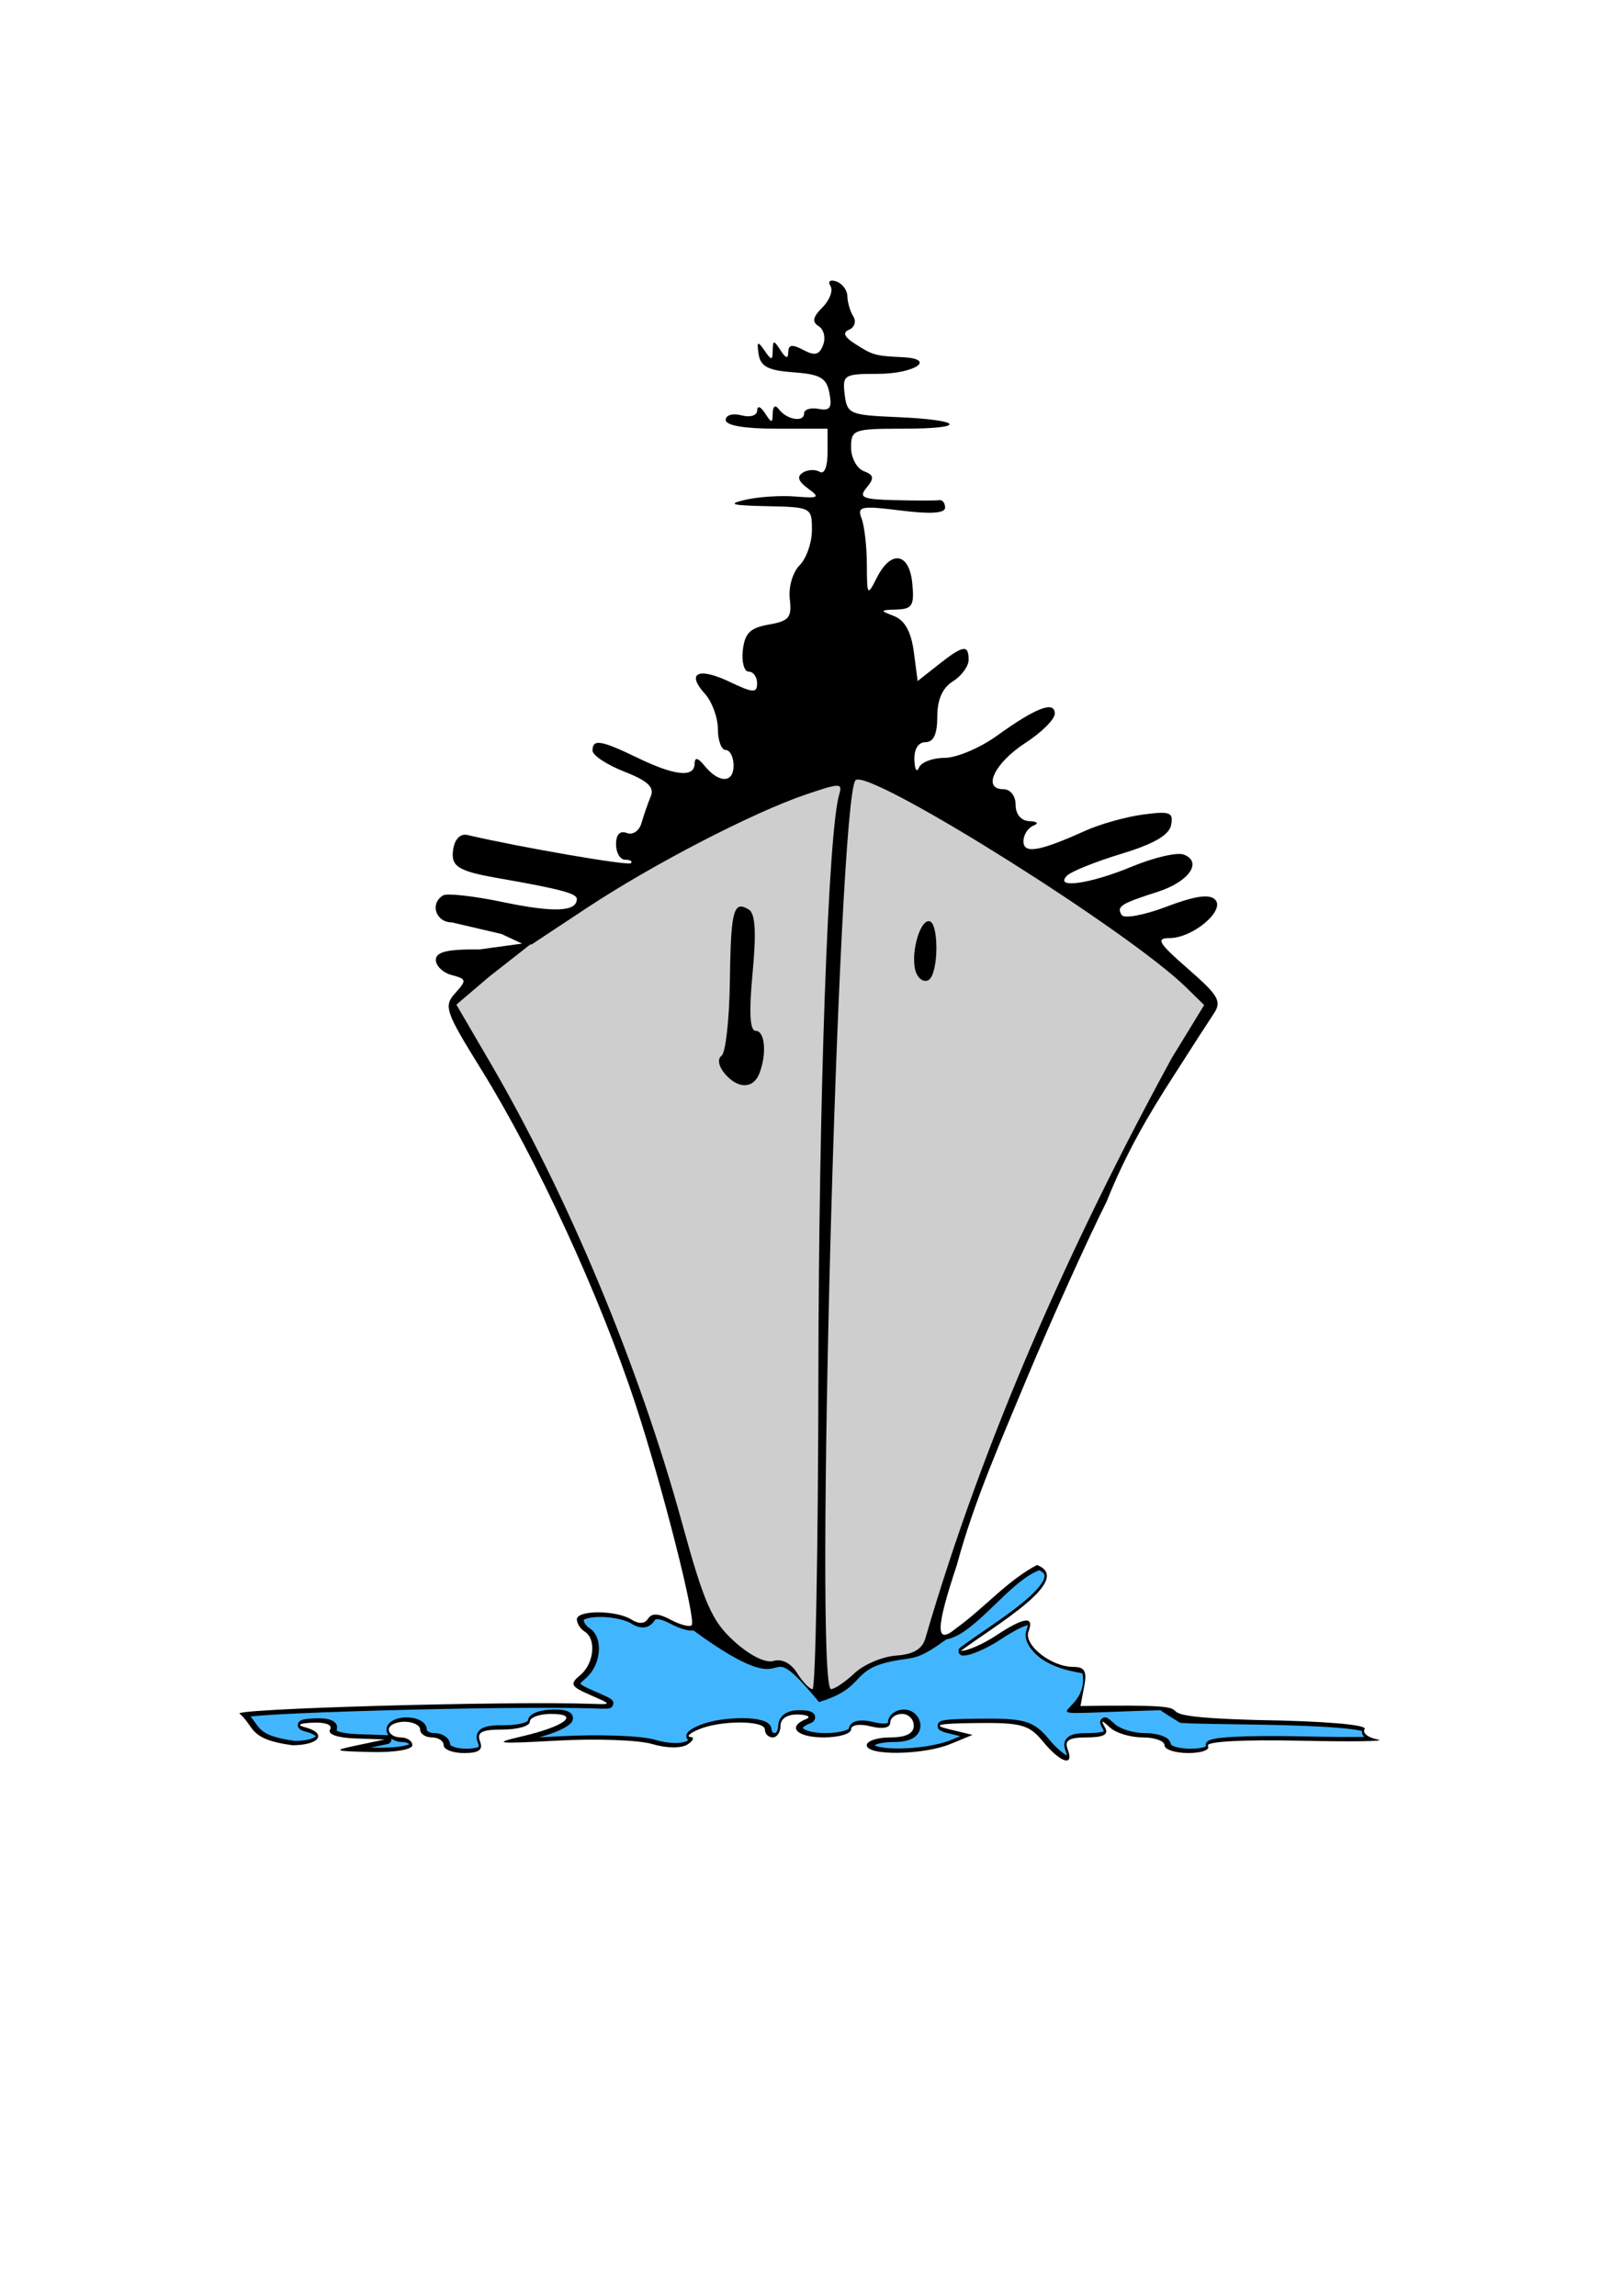 <?xml version="1.0" encoding="UTF-8" standalone="no"?>
<!-- Created with Inkscape (http://www.inkscape.org/) -->

<svg
   xmlns:dc="http://purl.org/dc/elements/1.1/"
   xmlns:cc="http://creativecommons.org/ns#"
   xmlns:rdf="http://www.w3.org/1999/02/22-rdf-syntax-ns#"
   xmlns:svg="http://www.w3.org/2000/svg"
   xmlns="http://www.w3.org/2000/svg"
   xmlns:sodipodi="http://sodipodi.sourceforge.net/DTD/sodipodi-0.dtd"
   xmlns:inkscape="http://www.inkscape.org/namespaces/inkscape"
   width="744.094"
   height="1052.362"
   id="svg2"
   version="1.1"
   inkscape:version="0.48.0 r9654"
   sodipodi:docname="New document 1">
  <defs
     id="defs4">
    <inkscape:perspective
       sodipodi:type="inkscape:persp3d"
       inkscape:vp_x="0 : 0.5 : 1"
       inkscape:vp_y="0 : 1000 : 0"
       inkscape:vp_z="1 : 0.5 : 1"
       inkscape:persp3d-origin="0.5 : 0.33333333 : 1"
       id="perspective4085" />
    <inkscape:perspective
       sodipodi:type="inkscape:persp3d"
       inkscape:vp_x="0 : 0.5 : 1"
       inkscape:vp_y="0 : 1000 : 0"
       inkscape:vp_z="1 : 0.5 : 1"
       inkscape:persp3d-origin="0.5 : 0.33333333 : 1"
       id="perspective3957" />
    <inkscape:perspective
       sodipodi:type="inkscape:persp3d"
       inkscape:vp_x="0 : 0.5 : 1"
       inkscape:vp_y="0 : 1000 : 0"
       inkscape:vp_z="1 : 0.5 : 1"
       inkscape:persp3d-origin="0.5 : 0.33333333 : 1"
       id="perspective3749" />
    <inkscape:perspective
       sodipodi:type="inkscape:persp3d"
       inkscape:vp_x="0 : 0.5 : 1"
       inkscape:vp_y="0 : 1000 : 0"
       inkscape:vp_z="1 : 0.5 : 1"
       inkscape:persp3d-origin="0.5 : 0.33333333 : 1"
       id="perspective3725" />
    <inkscape:perspective
       sodipodi:type="inkscape:persp3d"
       inkscape:vp_x="0 : 0.5 : 1"
       inkscape:vp_y="0 : 1000 : 0"
       inkscape:vp_z="1 : 0.5 : 1"
       inkscape:persp3d-origin="0.5 : 0.33333333 : 1"
       id="perspective3634" />
    <inkscape:perspective
       sodipodi:type="inkscape:persp3d"
       inkscape:vp_x="0 : 0.5 : 1"
       inkscape:vp_y="0 : 1000 : 0"
       inkscape:vp_z="1 : 0.5 : 1"
       inkscape:persp3d-origin="0.5 : 0.33333333 : 1"
       id="perspective3612" />
    <inkscape:perspective
       sodipodi:type="inkscape:persp3d"
       inkscape:vp_x="0 : 0.5 : 1"
       inkscape:vp_y="0 : 1000 : 0"
       inkscape:vp_z="1 : 0.5 : 1"
       inkscape:persp3d-origin="0.5 : 0.33333333 : 1"
       id="perspective3588" />
    <inkscape:perspective
       sodipodi:type="inkscape:persp3d"
       inkscape:vp_x="0 : 0.5 : 1"
       inkscape:vp_y="0 : 1000 : 0"
       inkscape:vp_z="1 : 0.5 : 1"
       inkscape:persp3d-origin="0.5 : 0.33333333 : 1"
       id="perspective3563" />
    <inkscape:perspective
       sodipodi:type="inkscape:persp3d"
       inkscape:vp_x="0 : 0.5 : 1"
       inkscape:vp_y="0 : 1000 : 0"
       inkscape:vp_z="1 : 0.5 : 1"
       inkscape:persp3d-origin="0.5 : 0.33333333 : 1"
       id="perspective3256" />
    <inkscape:perspective
       sodipodi:type="inkscape:persp3d"
       inkscape:vp_x="0 : 0.5 : 1"
       inkscape:vp_y="0 : 1000 : 0"
       inkscape:vp_z="1 : 0.5 : 1"
       inkscape:persp3d-origin="0.5 : 0.33333333 : 1"
       id="perspective3191" />
    <inkscape:perspective
       sodipodi:type="inkscape:persp3d"
       inkscape:vp_x="0 : 0.5 : 1"
       inkscape:vp_y="0 : 1000 : 0"
       inkscape:vp_z="1 : 0.5 : 1"
       inkscape:persp3d-origin="0.5 : 0.33333333 : 1"
       id="perspective3151-0" />
    <inkscape:perspective
       sodipodi:type="inkscape:persp3d"
       inkscape:vp_x="0 : 0.5 : 1"
       inkscape:vp_y="0 : 1000 : 0"
       inkscape:vp_z="1 : 0.5 : 1"
       inkscape:persp3d-origin="0.5 : 0.33333333 : 1"
       id="perspective3151-7" />
    <inkscape:perspective
       sodipodi:type="inkscape:persp3d"
       inkscape:vp_x="0 : 0.5 : 1"
       inkscape:vp_y="0 : 1000 : 0"
       inkscape:vp_z="1 : 0.5 : 1"
       inkscape:persp3d-origin="0.5 : 0.33333333 : 1"
       id="perspective3151" />
    <inkscape:perspective
       sodipodi:type="inkscape:persp3d"
       inkscape:vp_x="0 : 0.5 : 1"
       inkscape:vp_y="0 : 1000 : 0"
       inkscape:vp_z="1 : 0.5 : 1"
       inkscape:persp3d-origin="0.5 : 0.33333333 : 1"
       id="perspective2820" />
    <inkscape:perspective
       id="perspective10"
       inkscape:persp3d-origin="372.04724 : 350.78739 : 1"
       inkscape:vp_z="744.09448 : 526.18109 : 1"
       inkscape:vp_y="0 : 1000 : 0"
       inkscape:vp_x="0 : 526.18109 : 1"
       sodipodi:type="inkscape:persp3d" />
  </defs>
  <sodipodi:namedview
     id="base"
     pagecolor="#ffffff"
     bordercolor="#666666"
     borderopacity="1.0"
     inkscape:pageopacity="0.0"
     inkscape:pageshadow="2"
     inkscape:zoom="0.35"
     inkscape:cx="375.5151"
     inkscape:cy="464.97845"
     inkscape:document-units="px"
     inkscape:current-layer="layer1"
     showgrid="false"
     inkscape:window-width="1024"
     inkscape:window-height="691"
     inkscape:window-x="0"
     inkscape:window-y="24"
     inkscape:window-maximized="1" />
  <g
     inkscape:label="Layer 1"
     inkscape:groupmode="layer"
     id="layer1">
    <g
       id="g3030">
      <path
         sodipodi:nodetypes="csssssssssssssssssssscccsssssssssssssssssssssssssssssssssssccccssssssssssssscccssscccsssssssssssssssssssssssssssssssscccssssssssssssscccssscccccccssssssssssssssssssssssssssssscccsssssssssssssssssssssssc"
         id="path4074"
         d="m 381.257,128.643 c -1.173,0.101 -1.421,0.986 -0.509,2.461 1.281,2.073 -0.368,6.478 -3.67,9.78 -4.434,4.434 -4.891,6.695 -1.718,8.656 2.363,1.46 3.268,5.329 2.015,8.592 -1.764,4.598 -3.813,5.1 -9.101,2.27 -5.057,-2.706 -6.833,-2.445 -6.874,0.976 -0.039,3.246 -1.095,3.003 -3.543,-0.785 -3.095,-4.789 -3.488,-4.789 -3.585,0 -0.098,4.789 -0.524,4.789 -3.84,0 -3.078,-4.446 -3.535,-4.124 -2.61,1.803 0.879,5.625 4.347,7.424 15.975,8.274 12.345,0.903 15.137,2.521 16.484,9.568 1.285,6.724 0.248,8.204 -5.007,7.192 -3.644,-0.702 -6.64,0.259 -6.64,2.122 0,4.223 -8.052,2.82 -11.605,-2.015 -1.553,-2.114 -2.693,-1.368 -2.758,1.803 -0.098,4.789 -0.49,4.789 -3.585,0 -1.947,-3.013 -3.512,-3.553 -3.543,-1.23 -0.032,2.378 -3.122,3.346 -7.234,2.27 -4.017,-1.05 -7.192,-0.121 -7.192,2.122 0,2.542 8.562,4.01 23.358,4.01 l 23.337,0 0,10.99 c 0,6.411 -1.49,10.078 -3.585,8.783 -1.976,-1.221 -5.448,-1.067 -7.722,0.339 -2.878,1.779 -2.183,3.984 2.291,7.256 5.711,4.176 5.062,4.591 -5.749,3.713 -6.695,-0.544 -17.007,0.132 -22.934,1.506 -8.488,1.968 -6.404,2.593 9.865,2.928 20.346,0.419 20.664,0.564 20.664,10.926 0,5.786 -2.539,13.061 -5.643,16.166 -3.174,3.174 -5.147,9.964 -4.498,15.487 0.994,8.458 -0.355,10.083 -9.632,11.69 -8.51,1.474 -11.004,3.923 -11.902,11.711 -0.625,5.424 0.588,9.865 2.694,9.865 2.107,0 3.84,2.394 3.84,5.325 0,4.589 -1.753,4.507 -12.538,-0.636 -14.42,-6.876 -20.092,-4.16 -11.393,5.452 3.281,3.625 5.962,10.91 5.962,16.187 0,5.277 1.61,9.589 3.585,9.589 1.976,0 3.607,3.241 3.607,7.192 0,8.101 -6.746,8.101 -13.345,0 -3.058,-3.755 -4.439,-4.02 -4.519,-0.891 -0.164,6.46 -9.048,5.542 -26.095,-2.694 -16.945,-8.187 -20.706,-8.793 -20.706,-3.31 0,2.135 6.525,6.452 14.511,9.589 10.825,4.252 13.934,7.136 12.178,11.371 -1.296,3.125 -3.199,8.609 -4.222,12.178 -1.049,3.659 -3.996,5.667 -6.768,4.604 -3.134,-1.203 -4.922,0.669 -4.922,5.177 0,3.889 1.875,7.086 4.179,7.086 2.305,0 3.498,0.702 2.631,1.57 -1.263,1.263 -50.551,-7.232 -74.975,-12.92 -3.194,-0.744 -5.774,1.853 -6.492,6.534 -1.212,7.899 2.068,10.009 20.77,13.281 28.169,4.928 35.918,6.981 35.918,9.505 0,5.895 -10.511,6.341 -33.881,1.443 -13.321,-2.792 -25.697,-4.166 -27.495,-3.055 -6.143,3.797 -3.294,12.369 4.116,12.369 l 22.764,5.325 9.394,4.383 -19.62,2.682 c -14.76,-0.141 -19.921,1.102 -19.921,4.816 0,2.759 3.289,5.884 7.319,6.937 6.784,1.774 6.901,2.381 1.549,8.295 -5.376,5.94 -4.541,8.388 11.902,34.899 25.653,41.361 54.408,103.764 70.796,153.642 12.215,37.175 27.919,98.971 25.713,101.177 -0.945,0.945 -5.303,-0.206 -9.674,-2.546 -5.466,-2.925 -8.686,-3.083 -10.29,-0.488 -1.491,2.412 -4.232,2.585 -7.616,0.446 -6.911,-4.37 -25.055,-4.434 -25.055,-0.085 0,1.859 1.631,4.38 3.607,5.601 5.446,3.366 4.282,14.698 -2.037,19.943 -4.946,4.105 -4.405,5.19 4.498,9.08 10.006,4.372 10.019,4.402 1.124,4.095 -39.849,-1.378 -168.843,2.297 -161.641,4.604 6.922,6.208 3.866,11.654 24.037,14.363 12.543,0 16.264,-5.509 5.601,-8.295 -3.783,-0.989 -2.275,-1.807 3.798,-2.058 5.897,-0.244 9.168,1.062 7.871,3.161 -1.316,2.129 3.348,3.793 11.456,4.073 l 13.684,0.467 -12.56,2.652 c -11.693,2.461 -11.259,2.679 6.28,3.119 10.493,0.263 18.861,-1.12 18.861,-3.119 0,-1.976 -2.425,-3.585 -5.389,-3.585 -2.963,0 -5.389,-1.631 -5.389,-3.607 0,-1.976 3.22,-3.585 7.171,-3.585 3.951,0 7.192,1.61 7.192,3.585 0,1.976 2.425,3.607 5.389,3.607 2.963,0 5.389,1.61 5.389,3.585 0,1.976 4.206,3.585 9.356,3.585 6.848,0 8.81,-1.448 7.298,-5.389 -1.593,-4.151 0.796,-5.389 10.396,-5.389 6.853,0 12.453,-1.61 12.453,-3.585 0,-1.976 4.383,-3.585 9.717,-3.585 13.719,0 6.284,5.742 -13.302,10.289 -13.946,3.238 -11.726,3.508 16.166,1.952 17.781,-0.992 37.357,-0.282 43.513,1.57 6.476,1.948 13.29,2.034 16.166,0.212 2.734,-1.732 3.355,-3.289 1.379,-3.458 -1.976,-0.169 -0.345,-1.697 3.607,-3.394 10.058,-4.322 30.529,-4.322 30.529,0 0,1.976 1.61,3.607 3.585,3.607 1.976,0 3.585,-2.425 3.585,-5.389 0,-3.277 3.168,-5.285 8.083,-5.113 4.445,0.156 6.076,1.104 3.607,2.1 -8.876,3.582 -4.241,8.401 8.083,8.401 6.915,0 12.56,-1.657 12.56,-3.67 0,-2.111 3.817,-2.7 8.995,-1.4 5.533,1.389 8.974,0.714 8.974,-1.74 0,-2.19 2.425,-3.967 5.389,-3.967 2.963,0 5.389,2.425 5.389,5.389 0,3.592 -3.593,5.389 -10.777,5.389 -5.927,0 -10.777,1.61 -10.777,3.585 0,4.922 25.981,4.535 38.379,-0.573 l 10.12,-4.158 -10.777,-2.609 c -8.084,-1.945 -4.956,-2.649 12.56,-2.843 20.572,-0.228 24.199,0.774 30.529,8.507 8.005,9.78 14.471,11.779 11.287,3.479 -1.557,-4.058 0.613,-5.389 8.804,-5.389 7.658,0 10.123,-1.336 8.338,-4.498 -2.028,-3.592 -1.557,-3.592 2.312,0 2.661,2.47 9.362,4.498 14.893,4.498 5.532,0 10.056,1.61 10.056,3.585 0,1.976 4.946,3.585 10.99,3.585 6.043,0 10.056,-1.491 8.932,-3.31 -1.215,-1.965 15.838,-2.922 42.007,-2.355 24.221,0.525 40.371,0.292 35.897,-0.53 -4.474,-0.823 -7.201,-3.003 -6.068,-4.837 1.223,-1.98 -18.839,-3.651 -49.347,-4.116 -70.377,-1.928 -3.504,-7.693 -80.937,-6.407 l 1.718,-8.974 c 1.342,-7.022 0.229,-8.974 -5.092,-8.974 -10.093,0 -22.791,-10.12 -20.43,-16.272 2.77,-7.218 -2.063,-6.588 -14.893,1.909 -5.927,3.925 -13.203,7.091 -16.166,7.044 15.44,-11.554 52.175,-32.64 34.963,-39.376 -13.579,7.053 -23.958,19.548 -37.169,29.065 -9.491,7.877 -9.389,0.338 0.403,-29.065 8.004,-29.751 20.627,-57.84 32.396,-86.283 11.159,-26.636 27.486,-62.792 36.278,-80.343 8.773,-21.908 18.887,-39.364 31.441,-58.724 7.26,-11.39 15.185,-23.666 17.609,-27.283 3.844,-5.736 2.346,-8.371 -11.753,-20.643 -13.487,-11.738 -14.897,-14.079 -8.486,-14.087 10.692,-0.014 25.752,-12.72 20.918,-17.651 -2.606,-2.659 -9.267,-1.697 -22.276,3.246 -10.286,3.908 -19.46,5.607 -20.579,3.798 -2.415,-3.908 -0.524,-5.122 16.633,-10.65 14.273,-4.598 20.57,-13.677 11.817,-17.036 -2.995,-1.149 -13.706,1.35 -23.783,5.537 -19.252,8.001 -35.864,10.299 -29.68,4.116 1.918,-1.918 13.149,-6.421 24.949,-10.014 14.895,-4.535 21.852,-8.567 22.743,-13.196 1.123,-5.831 -0.503,-6.442 -12.941,-4.773 -7.823,1.049 -19.713,4.394 -26.413,7.425 -20.956,9.482 -28.344,10.749 -28.344,4.837 0,-2.932 2.028,-6.153 4.498,-7.15 2.682,-1.082 1.952,-1.931 -1.803,-2.1 -3.797,-0.171 -6.28,-3.129 -6.28,-7.468 0,-4.14 -2.408,-7.171 -5.665,-7.171 -9.779,0 -3.974,-12.083 10.205,-21.258 7.382,-4.777 13.408,-10.795 13.408,-13.366 0,-6.077 -8.616,-2.779 -26.583,10.162 -7.705,5.55 -18.465,10.099 -23.931,10.099 -5.466,0 -10.757,2.007 -11.753,4.476 -0.996,2.47 -1.944,0.86 -2.1,-3.585 -0.172,-4.915 1.836,-8.083 5.113,-8.083 3.687,0 5.389,-3.698 5.389,-11.711 0,-7.818 2.374,-13.192 7.171,-16.187 3.951,-2.468 7.192,-6.897 7.192,-9.844 0,-7.157 -2.481,-6.765 -13.811,2.185 l -9.547,7.531 -1.782,-13.472 c -1.213,-9.105 -4.144,-14.392 -8.995,-16.272 -6.709,-2.6 -6.614,-2.798 1.146,-3.034 7.171,-0.218 8.142,-1.87 7.171,-11.944 -1.366,-14.163 -9.725,-15.552 -16.23,-2.694 -4.376,8.649 -4.553,8.438 -4.604,-5.983 -0.029,-8.235 -1.117,-17.739 -2.419,-21.131 -2.13,-5.551 -0.328,-5.914 17.969,-3.628 13.646,1.705 20.324,1.27 20.324,-1.315 0,-2.118 -1.213,-3.671 -2.694,-3.437 -1.482,0.234 -10.571,0.234 -20.197,0 -15.065,-0.366 -16.887,-1.17 -13.069,-5.771 3.593,-4.329 3.333,-5.753 -1.358,-7.553 -3.186,-1.223 -5.792,-6.092 -5.792,-10.82 0,-8.207 1.089,-8.613 23.952,-8.613 29.884,0 27.557,-4.029 -3.076,-5.325 -21.482,-0.909 -22.726,-1.437 -23.804,-10.374 -1.079,-8.947 -0.305,-9.441 15.063,-9.441 17.044,0 27.316,-6.862 11.435,-7.638 -12.586,-0.615 -13.587,-0.888 -21.767,-6.131 -4.991,-3.199 -5.808,-5.176 -2.673,-6.492 2.482,-1.042 3.33,-3.788 1.888,-6.089 -1.442,-2.301 -2.663,-6.457 -2.716,-9.25 -0.052,-2.793 -2.347,-5.847 -5.092,-6.768 -0.888,-0.298 -1.61,-0.407 -2.143,-0.361 z"
         style="fill:#000000"
         inkscape:connector-curvature="0" />
      <path
         d="m 425.865,422.235 c -4.584,0 -8.657,16.326 -5.877,23.57 1.187,3.093 3.781,4.624 5.771,3.394 4.66,-2.88 4.756,-26.965 0.106,-26.965 z m -86.389,-6.683 c -3.703,0.37 -4.517,8.789 -4.858,34.411 -0.231,17.353 -1.949,32.635 -3.798,33.966 -1.988,1.431 -1.421,4.735 1.358,8.083 6.02,7.252 13.209,7.243 15.996,-0.021 3.46,-9.016 2.537,-19.476 -1.718,-19.476 -2.675,0 -3.125,-8.296 -1.421,-26.477 1.758,-18.756 1.263,-27.265 -1.718,-29.108 -1.543,-0.954 -2.803,-1.483 -3.84,-1.379 z m 44.128,-55.372 c 2.069,0.005 1.944,1.373 1.124,4.095 -4.997,16.593 -9.349,138.348 -9.526,266.212 -0.109,79.069 -1.31,143.777 -2.673,143.777 -1.363,0 -4.552,-3.325 -7.086,-7.383 -2.806,-4.494 -7.02,-6.665 -10.756,-5.537 -3.692,1.114 -10.894,-2.465 -18.097,-8.995 -10.233,-9.276 -13.713,-17.192 -23.995,-54.63 -19.577,-71.281 -52.338,-149.817 -87.853,-210.627 l -15.508,-26.583 15.063,-12.835 18.924,-14.83 0.403,0.149 25.522,-16.888 c 30.062,-19.874 75.985,-43.647 100.179,-51.872 7.947,-2.702 12.209,-4.058 14.278,-4.052 z m 9.483,-2.843 c 12.197,-0.928 124.564,69.711 150.63,95.173 l 8.359,8.189 -14.851,24.27 c -45.823,84.07 -86.1,173.759 -112.951,265.936 -1.395,4.99 -5.489,7.423 -13.387,7.977 -6.254,0.439 -14.85,4.076 -19.115,8.083 -4.265,4.007 -9.117,7.298 -10.777,7.298 -7.733,0 3.292,-408.475 11.244,-416.608 0.179,-0.183 0.455,-0.288 0.849,-0.318 z"
         style="fill:#cecece;fill-opacity:1"
         id="path4028"
         inkscape:connector-curvature="0" />
      <path
         sodipodi:nodetypes="ccsccssssssssscsssssssssssssssssscscscssssssssscscccsssssssscssssssssssscssssssscssssscssssssssssssssssssssssssssssssssssssscsscccsssssssscsssssssssssssssssscsssscssssscscssssssscccsscsssscssscccccsscsssccc"
         id="path4099"
         d="m 476.504,719.781 c -13.658,4.934 -29.545,29.492 -42.643,31.696 -12.204,8.791 -14.014,8.23 -21.569,9.426 -23.887,3.781 -13.677,12.228 -36.775,19.287 -30.119,-35.975 -5.45,5.308 -57.641,-32.85 -0.386,0.066 -0.767,0.092 -1.124,0.085 -0.864,-0.016 -1.755,-0.187 -2.737,-0.446 -1.964,-0.517 -4.265,-1.436 -6.577,-2.673 -2.599,-1.391 -4.556,-2.024 -5.707,-2.079 -1.151,-0.055 -1.397,0.11 -1.867,0.87 -1.029,1.665 -2.803,2.771 -4.71,2.885 -1.907,0.114 -3.825,-0.565 -5.749,-1.782 -2.775,-1.755 -8.898,-2.995 -14.023,-3.013 -2.563,-0.01 -4.914,0.278 -6.407,0.721 -0.724,0.215 -1.196,0.461 -1.4,0.615 0.034,0.373 0.196,1.066 0.658,1.782 0.501,0.777 1.243,1.519 1.909,1.931 3.653,2.258 4.8,6.816 4.349,11.223 -0.451,4.407 -2.483,8.983 -6.152,12.029 -1.188,0.986 -1.992,1.779 -2.27,2.185 -0.037,0.054 -0.019,0.015 -0.042,0.042 0.042,0.038 0.372,0.454 1.379,1.04 1.086,0.632 2.743,1.415 4.943,2.376 2.502,1.093 4.371,1.901 5.707,2.546 0.668,0.322 1.198,0.603 1.655,0.891 0.229,0.144 0.444,0.274 0.679,0.488 0.235,0.214 0.566,0.492 0.764,1.209 0.198,0.717 -0.239,1.862 -0.721,2.27 -0.483,0.408 -0.818,0.46 -1.103,0.53 -0.571,0.141 -1.047,0.154 -1.655,0.17 -1.216,0.031 -2.867,-0.029 -5.092,-0.106 -19.785,-0.684 -62.028,-0.101 -98.334,0.933 -18.153,0.517 -34.856,1.137 -46.526,1.782 -5.657,0.313 -10.005,0.653 -12.857,0.955 1.924,2.323 2.973,4.358 4.604,5.898 2.207,2.084 5.932,3.977 15.678,5.304 2.932,-0.01 5.326,-0.324 7.001,-0.806 1.6,-0.46 2.424,-1.108 2.61,-1.315 -0.013,-0.024 0.019,-0.011 -0.149,-0.17 -0.512,-0.487 -1.999,-1.325 -4.476,-1.973 -1.045,-0.273 -1.745,-0.429 -2.567,-1.04 -0.411,-0.305 -1.138,-1.009 -1.018,-2.164 0.119,-1.155 0.884,-1.633 1.315,-1.867 0.863,-0.468 1.574,-0.559 2.61,-0.7 1.035,-0.141 2.322,-0.233 3.882,-0.297 3.115,-0.129 5.584,0.064 7.489,0.828 0.953,0.382 1.857,0.942 2.419,2.015 0.437,0.836 0.327,1.828 0.021,2.694 0.138,0.094 0.29,0.245 0.912,0.467 1.647,0.586 4.707,1.095 8.635,1.23 l 13.684,0.467 c 0.187,0 0.373,0.032 0.552,0.085 -0.509,-0.752 -0.87,-1.61 -0.87,-2.588 0,-2.1 1.576,-3.535 3.246,-4.37 1.67,-0.835 3.729,-1.273 5.983,-1.273 2.254,0 4.308,0.439 5.983,1.273 1.674,0.834 3.267,2.263 3.267,4.37 0,0.149 0.078,0.46 0.658,0.849 0.58,0.389 1.567,0.7 2.673,0.7 1.853,0 3.568,0.486 4.943,1.4 1.325,0.881 2.404,2.316 2.482,4.052 0.01,0.01 -0.002,0.01 0.064,0.064 0.2,0.181 0.693,0.48 1.379,0.743 1.371,0.525 3.515,0.912 5.877,0.912 3.28,0 5.177,-0.525 5.558,-0.806 0.191,-0.141 0.148,-0.06 0.17,-0.255 0.022,-0.195 -0.029,-0.72 -0.339,-1.528 -0.472,-1.229 -0.768,-2.448 -0.488,-3.755 0.28,-1.307 1.29,-2.448 2.461,-3.055 2.342,-1.214 5.444,-1.379 10.332,-1.379 3.266,0 6.24,-0.382 8.232,-0.955 0.996,-0.286 1.754,-0.635 2.1,-0.87 0.173,-0.117 0.192,-0.173 0.17,-0.127 0.144,-1.044 0.703,-1.938 1.379,-2.525 0.772,-0.67 1.677,-1.123 2.716,-1.506 2.078,-0.766 4.701,-1.188 7.574,-1.188 3.573,0 5.785,0.125 7.595,1.315 0.452,0.298 0.897,0.721 1.188,1.337 0.291,0.616 0.35,1.394 0.191,1.994 -0.318,1.201 -1.067,1.826 -1.888,2.461 -2.519,1.947 -7.097,3.823 -13.557,5.622 2.947,-0.144 5.266,-0.246 9.229,-0.467 8.959,-0.5 18.329,-0.585 26.286,-0.297 7.957,0.287 14.345,0.874 17.927,1.952 3.056,0.919 6.217,1.387 8.868,1.421 2.651,0.035 4.793,-0.485 5.601,-0.997 0.338,-0.214 0.231,-0.18 0.467,-0.382 -0.31,-0.258 -0.61,-0.589 -0.764,-1.061 -0.256,-0.785 -0.018,-1.523 0.212,-1.952 0.23,-0.429 0.477,-0.684 0.743,-0.933 1.062,-0.998 2.539,-1.777 4.625,-2.673 5.492,-2.36 13.23,-3.394 19.836,-3.394 3.303,0 6.295,0.256 8.656,0.87 1.18,0.307 2.216,0.684 3.119,1.315 0.902,0.631 1.782,1.749 1.782,3.097 0,0.863 0.679,1.549 1.528,1.549 0.15,0 0.443,-0.079 0.827,-0.658 0.385,-0.579 0.7,-1.562 0.7,-2.673 0,-2.299 1.274,-4.386 3.161,-5.58 1.887,-1.194 4.292,-1.667 7.044,-1.57 2.359,0.083 3.894,0.14 5.368,0.997 0.368,0.214 0.802,0.518 1.124,1.167 0.322,0.649 0.268,1.653 -0.042,2.228 -0.62,1.149 -1.348,1.334 -2.143,1.655 -2.014,0.813 -3.053,1.706 -3.267,2.037 -0.107,0.165 -0.056,0.108 -0.064,0.042 -0.007,-0.066 -0.041,-0.048 0.127,0.127 0.337,0.35 1.495,1.031 3.31,1.485 1.814,0.454 4.266,0.743 7.213,0.743 3.294,0 6.287,-0.41 8.295,-0.997 1.004,-0.294 1.77,-0.628 2.122,-0.87 0.352,-0.242 0.085,-0.199 0.085,0.255 0,-1.145 0.669,-2.295 1.506,-2.928 0.837,-0.633 1.783,-0.924 2.8,-1.082 2.035,-0.316 4.48,-0.081 7.256,0.615 2.593,0.651 4.624,0.754 5.665,0.552 0.52,-0.101 0.738,-0.251 0.764,-0.276 0.026,-0.024 -0.021,0.113 -0.021,-0.021 0,-1.851 1.043,-3.444 2.419,-4.455 1.376,-1.012 3.137,-1.57 5.028,-1.57 4.081,0 7.447,3.366 7.447,7.447 0,2.479 -1.555,4.734 -3.84,5.877 -2.285,1.142 -5.233,1.57 -8.995,1.57 -2.778,0 -5.3,0.382 -6.959,0.933 -0.599,0.199 -0.909,0.385 -1.23,0.573 0.467,0.232 1.099,0.502 2.1,0.721 2.367,0.518 5.905,0.78 9.823,0.721 7.836,-0.117 17.332,-1.514 23.082,-3.882 l 4.286,-1.761 -4.646,-1.125 c -2.078,-0.5 -3.326,-0.793 -4.476,-1.485 -0.288,-0.173 -0.625,-0.344 -0.976,-0.912 -0.351,-0.568 -0.369,-1.835 0.064,-2.461 0.433,-0.626 0.842,-0.773 1.167,-0.912 0.325,-0.139 0.612,-0.224 0.933,-0.297 2.57,-0.581 7.531,-0.73 16.315,-0.827 10.321,-0.115 16.477,0.05 21.173,1.358 4.696,1.307 7.709,3.932 10.968,7.913 3.51,4.288 6.808,6.828 8.338,7.574 -0.081,-0.511 -0.215,-1.18 -0.552,-2.058 -0.46,-1.198 -0.754,-2.379 -0.552,-3.628 0.202,-1.249 1.07,-2.42 2.143,-3.076 2.146,-1.314 4.916,-1.485 9.123,-1.485 3.71,0 6.107,-0.461 6.747,-0.806 0.064,-0.035 0.035,-0.029 0.064,-0.042 -0.01,0.023 0.022,-0.105 -0.255,-0.594 -0.524,-0.927 -0.908,-1.606 -1.167,-2.249 -0.129,-0.322 -0.257,-0.58 -0.276,-1.209 -0.01,-0.315 -10e-4,-0.823 0.424,-1.4 0.425,-0.578 1.256,-0.891 1.74,-0.891 0.968,0 1.182,0.3 1.485,0.488 0.303,0.188 0.575,0.403 0.891,0.658 0.631,0.509 1.415,1.188 2.397,2.1 0.907,0.842 3.044,1.956 5.558,2.716 2.514,0.76 5.419,1.23 7.935,1.23 2.965,0 5.655,0.428 7.786,1.188 1.066,0.38 2.009,0.821 2.8,1.485 0.714,0.599 1.319,1.526 1.443,2.631 -0.017,-0.039 0.012,0 0.148,0.106 0.273,0.21 0.889,0.55 1.74,0.827 1.701,0.555 4.288,0.933 7.128,0.933 2.853,0 5.221,-0.372 6.449,-0.827 0.388,-0.144 0.395,-0.179 0.509,-0.255 -0.073,-0.541 -0.065,-1.11 0.17,-1.528 0.381,-0.677 0.844,-0.94 1.23,-1.146 0.774,-0.411 1.534,-0.588 2.546,-0.785 2.023,-0.393 4.918,-0.681 8.656,-0.891 7.476,-0.419 18.301,-0.517 31.42,-0.233 12.067,0.261 22.116,0.348 28.577,0.255 -0.368,-0.424 -0.691,-0.89 -0.891,-1.464 -0.129,-0.368 -0.129,-0.795 -0.127,-1.209 -0.339,-0.103 -0.508,-0.181 -1.082,-0.297 -2.028,-0.41 -5.334,-0.83 -9.632,-1.188 -8.595,-0.717 -21.203,-1.232 -36.427,-1.464 -12.672,-0.193 -22.163,-0.345 -28.174,-0.488 -3.006,-0.072 -5.127,-0.155 -6.407,-0.233 -0.64,-0.039 -0.852,0.022 -1.549,-0.17 -0.087,-0.024 -0.19,-0.048 -0.361,-0.127 -0.171,-0.079 -8.32,-5.088 -8.701,-5.621 -70.732,2.119 -31.798,4.298 -35.831,-16.91 -6.953,-1.196 -13.4,-2.806 -19.433,-7.086 -2.229,-1.776 -4.085,-3.78 -5.283,-5.919 -1.198,-2.139 -1.769,-4.587 -0.891,-6.874 0.426,-1.111 0.513,-1.772 0.552,-2.164 -1.549,0.206 -6.088,2.326 -12.411,6.513 -3.074,2.036 -6.454,3.869 -9.505,5.198 -3.051,1.329 -5.591,2.242 -7.829,2.206 -0.848,-0.014 -1.655,-0.613 -1.915,-1.421 -0.26,-0.807 0.046,-1.764 0.727,-2.271 7.865,-5.886 20.869,-14.033 29.638,-21.428 4.384,-3.697 7.652,-7.305 8.635,-9.717 0.491,-1.206 0.455,-1.923 0.148,-2.546 -0.247,-0.502 -0.972,-1.116 -2.164,-1.718 l 3e-5,0 z m -297.101,77.033 c 0.322,1.078 -0.428,2.349 -1.528,2.588 l -7.935,1.676 c 0.524,0.014 0.714,0.029 1.273,0.042 5.143,0.129 9.773,-0.148 12.984,-0.679 1.529,-0.253 2.692,-0.565 3.394,-0.849 -0.1,-0.128 -0.027,-0.196 -0.276,-0.361 -0.579,-0.385 -1.562,-0.7 -2.673,-0.7 -1.857,0 -3.57,-0.501 -4.943,-1.421 -0.115,-0.077 -0.186,-0.212 -0.297,-0.297 z m 53.993,3.119 c -0.064,0.029 -0.064,0.029 0,0 z"
         style="fill:#42b5ff;fill-opacity:1"
         inkscape:connector-curvature="0" />
    </g>
  </g>
</svg>
